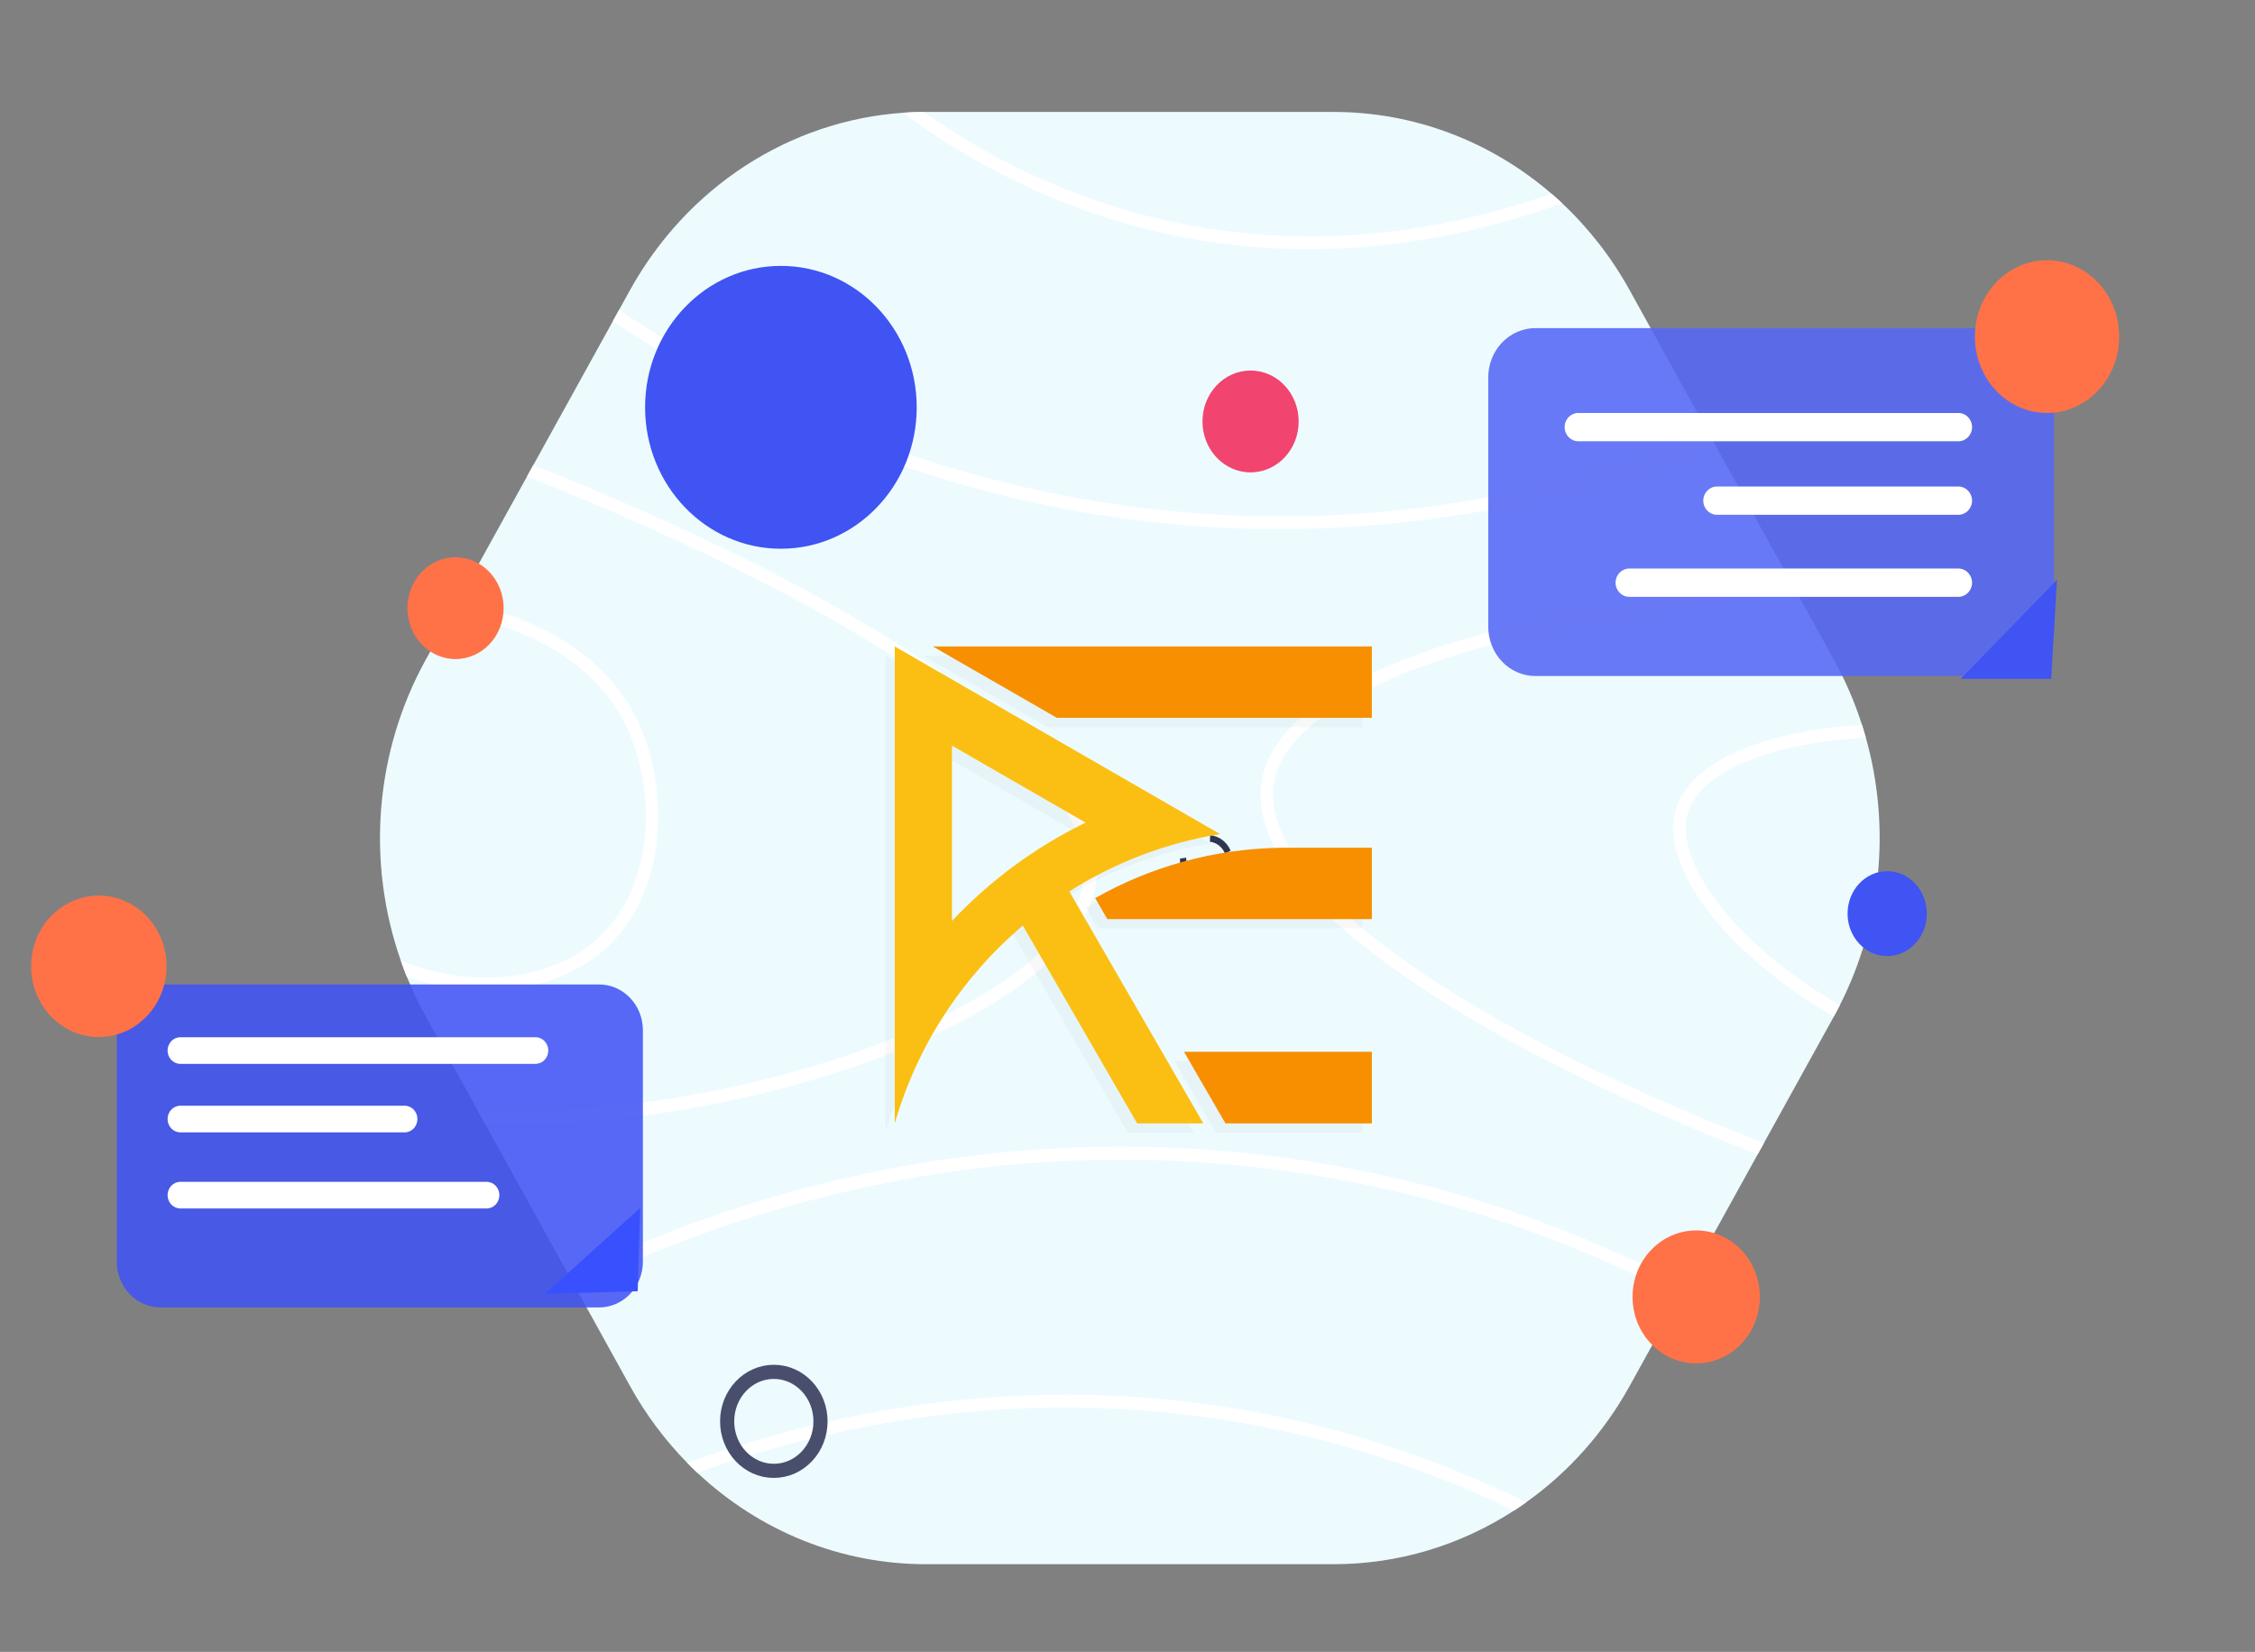<svg width="797" height="584" viewBox="0 0 797 584" fill="none" xmlns="http://www.w3.org/2000/svg">
<rect x="0" y="0" width="797" height="584" fill="#808080" stroke="none"/>
<g clip-path="url(#clip0)">
<path d="M650.238 355.439C649.572 356.752 648.881 358.056 648.165 359.352L648.108 359.457L623.446 404.089L621.215 408.12L595.591 454.498L593.467 458.352L576.011 489.938C566.937 506.366 554.43 520.44 539.422 531.111C537.995 532.135 536.545 533.113 535.074 534.065C515.976 546.444 493.948 553.003 471.473 553H327.166C297.376 553.002 268.637 541.492 246.48 520.685C245.268 519.549 244.078 518.385 242.911 517.192C234.984 509.124 228.159 499.953 222.628 489.938L203.319 454.991L201.07 450.914L171.449 397.32L168.847 392.604L150.475 359.35C147.967 354.815 145.734 350.12 143.789 345.293C143.029 343.416 142.319 341.531 141.659 339.627C135.586 322.299 133.228 303.789 134.751 285.405C136.275 267.02 141.642 249.209 150.475 233.23L159.435 217.012L161.816 212.705L186.284 168.421L188.508 164.396L216.596 113.567L218.795 109.572L222.628 102.639C232.536 84.714 246.513 69.612 263.328 58.665C280.142 47.719 299.276 41.264 319.042 39.871C321.48 39.694 323.935 39.6 326.406 39.589C326.657 39.582 326.913 39.582 327.166 39.582H471.473C499.54 39.58 526.73 49.8 548.364 68.483C549.627 69.574 550.867 70.69 552.084 71.832C561.568 80.716 569.644 91.116 576.011 102.643L604.205 153.677L606.367 157.583L633.08 205.931L635.512 210.323L648.167 233.23C652.212 240.546 655.543 248.269 658.107 256.282C658.591 257.785 659.046 259.3 659.471 260.825C668.329 292.414 665.016 326.369 650.238 355.439Z" fill="#EDFBFF"/>
<path d="M606.367 157.583C589.254 164.154 571.795 169.698 554.076 174.186C520.633 182.688 486.343 187.007 451.925 187.054C427.421 187.054 402.964 184.82 378.831 180.377C314.312 168.5 260.187 142.764 216.598 113.567L218.797 109.573C261.996 138.54 315.644 164.073 379.597 175.845C454.521 189.639 529.754 182.174 604.207 153.673L606.367 157.583Z" fill="white"/>
<path d="M595.59 454.498L593.466 458.352C546.943 434.323 491.844 415.998 428.38 411.18C336.057 404.174 258.135 428.709 203.318 454.991L201.069 450.914C216.754 443.355 232.814 436.677 249.181 430.909C307.945 410.195 368.342 402.021 428.695 406.597C476.575 410.242 523.575 421.958 567.874 441.289C577.204 445.353 586.443 449.756 595.59 454.498Z" fill="white"/>
<path d="M539.422 531.111C537.995 532.135 536.545 533.113 535.074 534.065C512.209 523.025 488.348 514.392 463.845 508.296C377.171 486.807 300.851 501.159 246.48 520.685C245.268 519.549 244.078 518.385 242.911 517.192C258.259 511.6 273.904 506.941 289.767 503.241C348.876 489.477 407.79 489.67 464.863 503.818C490.549 510.208 515.535 519.354 539.422 531.111Z" fill="white"/>
<path d="M552.083 71.831C530.473 79.707 508.028 84.811 485.239 87.03C477.668 87.739 470.121 88.093 462.6 88.093C441.365 88.113 420.219 85.242 399.694 79.552C371.238 71.654 343.872 58.142 319.041 39.871C321.479 39.694 323.934 39.6 326.405 39.589C349.509 55.792 374.7 67.859 400.827 75.114C456.568 90.594 507.765 82.75 548.363 68.482C549.625 69.572 550.865 70.689 552.083 71.831Z" fill="white"/>
<path d="M514.331 351.493C543.676 369.692 580.654 387.478 623.444 404.089L621.214 408.12C578.467 391.49 541.488 373.677 512.088 355.445C465.358 326.472 442.455 299.192 445.842 276.57C447.419 266.058 454.802 256.282 467.783 247.511C479.779 239.416 496.593 232.128 517.768 225.865C548.784 216.693 588.098 209.917 633.077 205.932L635.509 210.324C526.333 219.72 455.028 244.97 450.189 277.279C447.143 297.597 469.926 323.957 514.331 351.493Z" fill="white"/>
<path d="M615.873 329.223C625.135 338.638 636.83 347.514 650.237 355.439C649.571 356.752 648.881 358.056 648.165 359.352L648.108 359.457C607.536 335.499 586.681 305.331 592.317 286.101C597.193 269.464 623.08 258.355 658.105 256.281C658.589 257.784 659.043 259.298 659.468 260.824C626.04 262.61 600.868 272.629 596.527 287.44C593.397 298.116 600.629 313.735 615.873 329.223Z" fill="white"/>
<path d="M387.355 312.062C385.245 326.86 372.307 341.83 349.957 355.361C329.492 367.743 302.428 378.34 271.683 386.002C241.271 393.578 210.3 397.518 182.112 397.518C178.512 397.518 174.957 397.452 171.449 397.321L168.848 392.605C173.089 392.802 177.385 392.898 181.735 392.893C210.991 392.893 242.264 388.606 270.666 381.528C300.562 374.077 327.939 363.375 347.752 351.38C368.908 338.579 381.097 324.744 383.008 311.377C386.056 290.058 364.013 263.409 319.262 234.305C285.249 212.179 239.839 189.718 186.285 168.422L188.509 164.398C242.045 185.717 287.48 208.222 321.587 230.407C343.95 244.949 360.915 259.065 372.012 272.354C383.919 286.62 389.083 299.974 387.355 312.062Z" fill="white"/>
<path d="M217.105 332.361C206.46 343.792 190.136 350.239 172.014 350.239C171.179 350.239 170.337 350.226 169.488 350.199C160.74 349.87 152.084 348.218 143.788 345.295C143.028 343.418 142.318 341.533 141.658 339.629C150.604 343.212 160.053 345.23 169.626 345.604C187.515 346.188 203.67 340.194 213.95 329.157C232.09 309.677 231.531 276.172 220.51 255.04C209.903 234.7 187.629 221.707 159.435 217.013L161.816 212.706C162.243 212.778 162.671 212.863 163.091 212.942C192.121 218.562 213.881 232.73 224.368 252.847C236.156 275.439 236.659 311.358 217.105 332.361Z" fill="white"/>
<path d="M211.735 462.226H56.76C52.652 462.226 48.713 460.521 45.808 457.486C42.903 454.451 41.272 450.335 41.272 446.043V364.222C41.271 362.097 41.672 359.992 42.45 358.029C43.228 356.065 44.369 354.281 45.807 352.778C47.246 351.275 48.953 350.083 50.833 349.27C52.712 348.456 54.726 348.038 56.76 348.038H211.735C213.769 348.038 215.783 348.457 217.662 349.27C219.541 350.083 221.249 351.275 222.687 352.778C224.126 354.281 225.267 356.065 226.045 358.029C226.823 359.992 227.224 362.097 227.224 364.222V446.043C227.224 450.335 225.592 454.452 222.687 457.487C219.782 460.521 215.843 462.226 211.735 462.226Z" fill="#4053F3" fill-opacity="0.87"/>
<path d="M192.634 457.399L226.243 427.065L225.383 456.488L192.634 457.399Z" fill="#3950FE"/>
<path d="M189.281 366.7H63.735C61.246 366.7 59.228 368.808 59.228 371.408C59.228 374.009 61.246 376.117 63.735 376.117H189.281C191.77 376.117 193.787 374.009 193.787 371.408C193.787 368.808 191.77 366.7 189.281 366.7Z" fill="white"/>
<path d="M143.026 390.914H63.735C61.246 390.914 59.228 393.022 59.228 395.623C59.228 398.223 61.246 400.331 63.735 400.331H143.026C145.515 400.331 147.533 398.223 147.533 395.623C147.533 393.022 145.515 390.914 143.026 390.914Z" fill="white"/>
<path d="M171.994 417.819H63.735C61.246 417.819 59.228 419.927 59.228 422.527C59.228 425.127 61.246 427.235 63.735 427.235H171.994C174.483 427.235 176.5 425.127 176.5 422.527C176.5 419.927 174.483 417.819 171.994 417.819Z" fill="white"/>
<path d="M34.931 366.634C48.148 366.634 58.863 355.439 58.863 341.629C58.863 327.819 48.148 316.624 34.931 316.624C21.715 316.624 11 327.819 11 341.629C11 355.439 21.715 366.634 34.931 366.634Z" fill="#FF7247"/>
<path d="M542.657 239H709.341C713.759 239 717.996 237.163 721.12 233.894C724.244 230.625 725.999 226.191 725.999 221.568V133.432C725.999 131.143 725.568 128.876 724.731 126.761C723.894 124.646 722.667 122.724 721.12 121.106C719.573 119.487 717.737 118.203 715.716 117.327C713.694 116.451 711.528 116 709.341 116H542.657C540.47 116 538.303 116.451 536.282 117.327C534.261 118.203 532.425 119.487 530.878 121.106C529.331 122.724 528.104 124.646 527.267 126.761C526.43 128.876 525.999 131.143 525.999 133.432V221.567C525.999 223.856 526.43 226.123 527.267 228.238C528.104 230.353 529.331 232.275 530.878 233.894C532.425 235.513 534.261 236.797 536.282 237.673C538.303 238.549 540.47 239 542.657 239Z" fill="#5769F5" fill-opacity="0.89"/>
<path d="M726.999 205L692.999 240H724.969L726.999 205Z" fill="#4053F3"/>
<path d="M557.821 156L692.177 156C694.84 156 696.999 153.761 696.999 151C696.999 148.239 694.84 146 692.177 146L557.821 146C555.158 146 552.999 148.239 552.999 151C552.999 153.761 555.158 156 557.821 156Z" fill="white"/>
<path d="M606.847 182H692.151C694.829 182 696.999 179.761 696.999 177C696.999 174.239 694.829 172 692.151 172H606.847C604.169 172 601.999 174.239 601.999 177C601.999 179.761 604.169 182 606.847 182Z" fill="white"/>
<path d="M575.841 211L692.158 211C694.831 211 696.999 208.761 696.999 206C696.999 203.239 694.831 201 692.158 201L575.841 201C573.167 201 570.999 203.239 570.999 206C570.999 208.761 573.167 211 575.841 211Z" fill="white"/>
<path d="M723.499 146C737.582 146 748.999 133.912 748.999 119C748.999 104.088 737.582 92 723.499 92C709.416 92 697.999 104.088 697.999 119C697.999 133.912 709.416 146 723.499 146Z" fill="#FF7247"/>
<path d="M275.999 194C302.509 194 323.999 171.614 323.999 144C323.999 116.386 302.509 94 275.999 94C249.489 94 227.999 116.386 227.999 144C227.999 171.614 249.489 194 275.999 194Z" fill="#4053F3"/>
<path d="M599.499 482C611.925 482 621.999 471.479 621.999 458.5C621.999 445.521 611.925 435 599.499 435C587.073 435 576.999 445.521 576.999 458.5C576.999 471.479 587.073 482 599.499 482Z" fill="#FF7247"/>
<path d="M273.499 520C282.612 520 289.999 512.165 289.999 502.5C289.999 492.835 282.612 485 273.499 485C264.386 485 256.999 492.835 256.999 502.5C256.999 512.165 264.386 520 273.499 520Z" stroke="#494E6D" stroke-width="5" stroke-miterlimit="10"/>
<path d="M160.999 233C170.388 233 177.999 224.941 177.999 215C177.999 205.059 170.388 197 160.999 197C151.61 197 143.999 205.059 143.999 215C143.999 224.941 151.61 233 160.999 233Z" fill="#FF7247"/>
<path d="M666.999 338C674.731 338 680.999 331.284 680.999 323C680.999 314.716 674.731 308 666.999 308C659.267 308 652.999 314.716 652.999 323C652.999 331.284 659.267 338 666.999 338Z" fill="#4053F3"/>
<path d="M441.999 167C451.388 167 458.999 158.941 458.999 149C458.999 139.059 451.388 131 441.999 131C432.61 131 424.999 139.059 424.999 149C424.999 158.941 432.61 167 441.999 167Z" fill="#F1446F"/>
<path d="M414.235 323.269C415.474 323.258 416.696 322.971 417.82 322.428L416.905 320.314C413.919 321.721 411.338 320.484 410.695 319.092C410.129 317.864 410.98 316.494 412.973 315.422C420.295 311.492 419.247 303.303 419.235 303.22L417.035 303.55C417.071 303.82 417.845 310.195 411.957 313.356C408.186 315.381 407.842 318.254 408.694 320.099C409.537 321.922 411.652 323.269 414.235 323.269Z" fill="#30354F"/>
<path d="M432.932 301.722L434.959 300.769C434.334 299.261 433.334 297.954 432.064 296.985C430.793 296.017 429.297 295.42 427.732 295.259L427.612 297.577C428.77 297.716 429.872 298.172 430.807 298.9C431.741 299.628 432.474 300.602 432.932 301.722Z" fill="#30354F"/>
<path d="M417.241 295.18L418.526 293.287C414.749 290.485 409.803 291.673 409.596 291.725L410.108 293.984C410.148 293.974 414.295 292.995 417.241 295.18Z" fill="#30354F"/>
<g opacity="0.3">
<g opacity="0.3">
<path opacity="0.3" d="M326.374 231.853L370.237 257.097H481.55V231.853H326.374Z" fill="black"/>
<path opacity="0.3" d="M380.377 294.136C362.554 302.816 346.586 314.609 333.135 328.921V266.904L380.377 294.136ZM312.927 400.479C320.878 372.85 336.846 348.666 358.181 330.511L398.598 400.479H421.987L374.613 318.452C390.515 308.381 408.537 301.358 427.884 298.178L312.927 231.854V400.479Z" fill="black"/>
<path opacity="0.3" d="M449.681 303.014H481.551V328.258H388.062L383.755 320.837C403.235 309.772 425.696 303.345 449.681 303.014Z" fill="black"/>
<path opacity="0.3" d="M415.163 375.169L429.806 400.479H481.553V375.169H415.163Z" fill="black"/>
</g>
</g>
<path d="M329.689 228.542L373.552 253.786H484.865V228.542H329.689Z" fill="#F78F01"/>
<path d="M383.693 290.824C365.869 299.503 349.901 311.297 336.451 325.609V263.592L383.693 290.824ZM316.242 397.167C324.193 369.538 340.161 345.354 361.496 327.199L401.913 397.167H425.302L377.928 315.14C393.83 305.069 411.852 298.046 431.199 294.865L316.242 228.542V397.167Z" fill="#FBBF13"/>
<path d="M452.998 299.7H484.868V324.944H391.378L387.071 317.523C406.551 306.458 429.012 300.031 452.998 299.7Z" fill="#F78F01"/>
<path d="M418.478 371.854L433.12 397.165H484.868V371.854H418.478Z" fill="#F78F01"/>
</g>
<defs>
<clipPath id="clip0">
<rect width="797" height="584" fill="white"/>
</clipPath>
</defs>
</svg>
